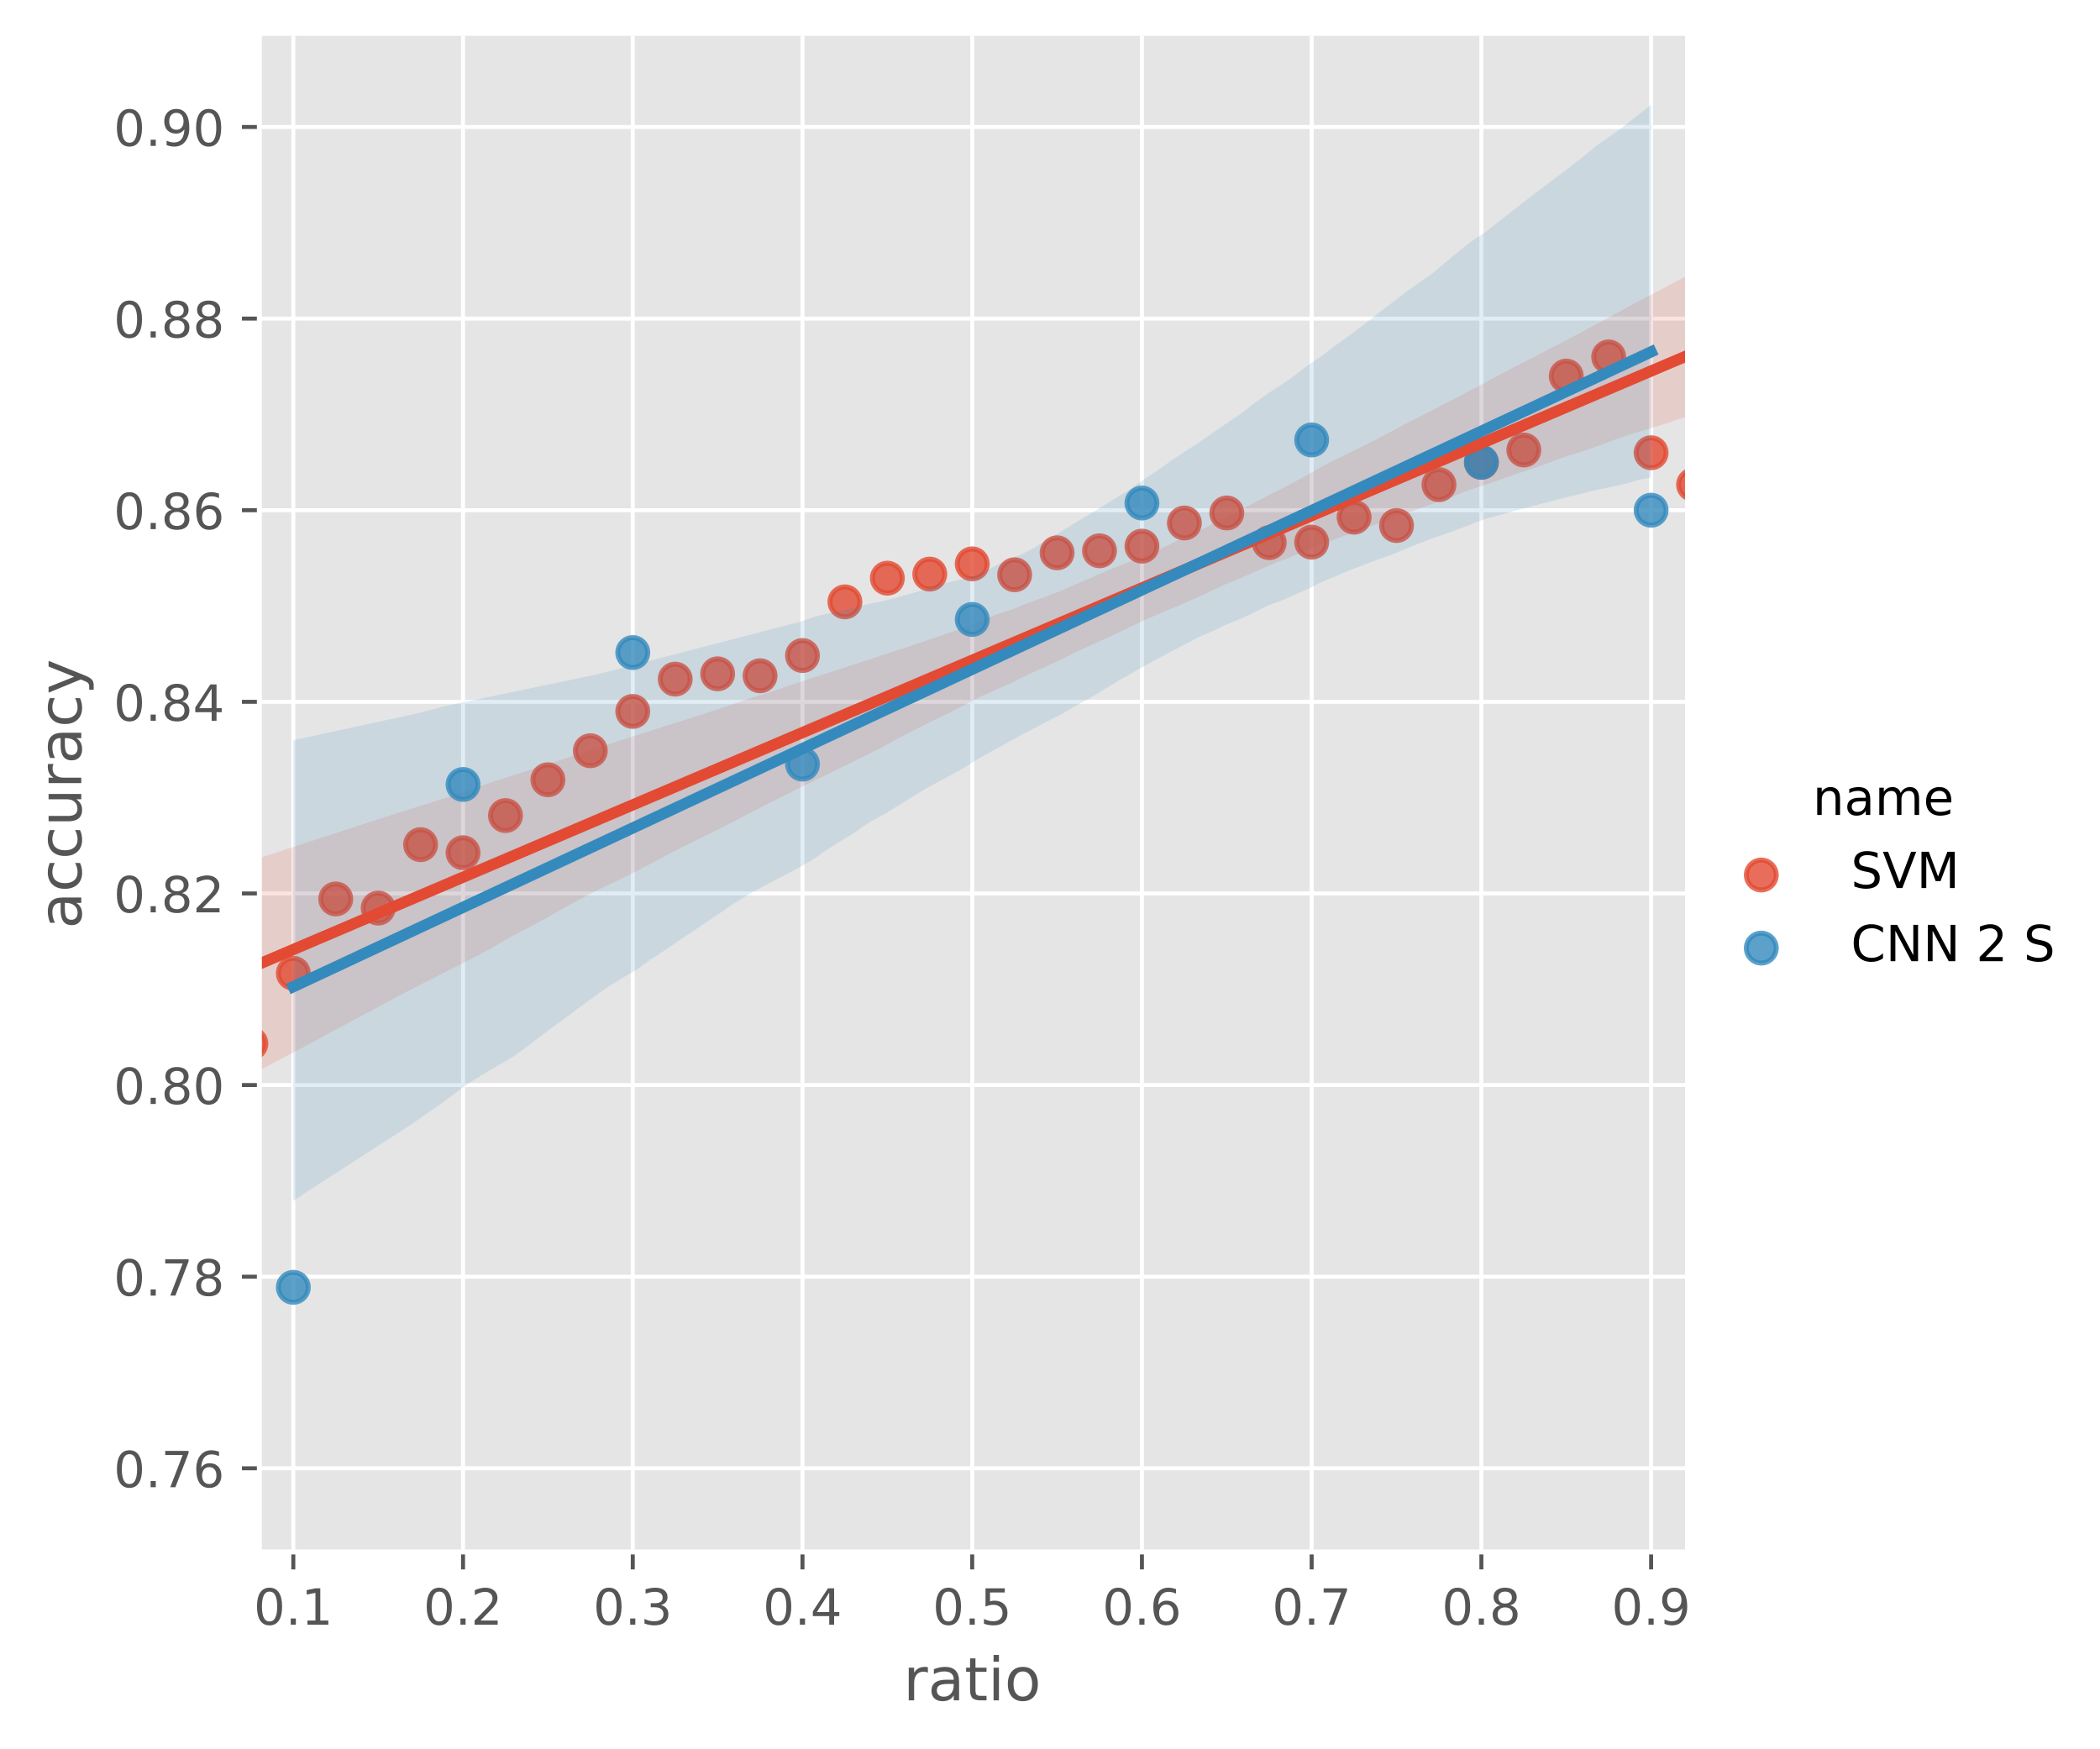 <?xml version="1.0" encoding="utf-8" standalone="no"?>
<!DOCTYPE svg PUBLIC "-//W3C//DTD SVG 1.1//EN"
  "http://www.w3.org/Graphics/SVG/1.1/DTD/svg11.dtd">
<!-- Created with matplotlib (https://matplotlib.org/) -->
<svg height="351.092pt" version="1.1" viewBox="0 0 421.665 351.092" width="421.665pt" xmlns="http://www.w3.org/2000/svg" xmlns:xlink="http://www.w3.org/1999/xlink">
 <defs>
  <style type="text/css">*{stroke-linecap:butt;stroke-linejoin:round;}</style>
 </defs>
 <g id="figure_1">
  <g id="patch_1">
   <path d="M 0 351.092 
L 421.665 351.092 
L 421.665 0 
L 0 0 
z
" style="fill:#ffffff;"/>
  </g>
  <g id="axes_1">
   <g id="patch_2">
    <path d="M 52.079 311.6 
L 338.347 311.6 
L 338.347 7.2 
L 52.079 7.2 
z
" style="fill:#e5e5e5;"/>
   </g>
   <g id="matplotlib.axis_1">
    <g id="xtick_1">
     <g id="line2d_1">
      <path clip-path="url(#pb8e86d6d79)" d="M 58.895 311.6 
L 58.895 7.2 
" style="fill:none;stroke:#ffffff;stroke-linecap:square;stroke-width:0.8;"/>
     </g>
     <g id="line2d_2">
      <defs>
       <path d="M 0 0 
L 0 3.5 
" id="m2bd5097c1f" style="stroke:#555555;stroke-width:0.8;"/>
      </defs>
      <g>
       <use style="fill:#555555;stroke:#555555;stroke-width:0.8;" x="58.895" xlink:href="#m2bd5097c1f" y="311.6"/>
      </g>
     </g>
     <g id="text_1">
      <!-- 0.1 -->
      <g style="fill:#555555;" transform="translate(50.944 326.198)scale(0.1 -0.1)">
       <defs>
        <path d="M 31.781 66.406 
Q 24.172 66.406 20.328 58.906 
Q 16.5 51.422 16.5 36.375 
Q 16.5 21.391 20.328 13.891 
Q 24.172 6.391 31.781 6.391 
Q 39.453 6.391 43.281 13.891 
Q 47.125 21.391 47.125 36.375 
Q 47.125 51.422 43.281 58.906 
Q 39.453 66.406 31.781 66.406 
z
M 31.781 74.219 
Q 44.047 74.219 50.516 64.516 
Q 56.984 54.828 56.984 36.375 
Q 56.984 17.969 50.516 8.266 
Q 44.047 -1.422 31.781 -1.422 
Q 19.531 -1.422 13.062 8.266 
Q 6.594 17.969 6.594 36.375 
Q 6.594 54.828 13.062 64.516 
Q 19.531 74.219 31.781 74.219 
z
" id="DejaVuSans-48"/>
        <path d="M 10.688 12.406 
L 21 12.406 
L 21 0 
L 10.688 0 
z
" id="DejaVuSans-46"/>
        <path d="M 12.406 8.297 
L 28.516 8.297 
L 28.516 63.922 
L 10.984 60.406 
L 10.984 69.391 
L 28.422 72.906 
L 38.281 72.906 
L 38.281 8.297 
L 54.391 8.297 
L 54.391 0 
L 12.406 0 
z
" id="DejaVuSans-49"/>
       </defs>
       <use xlink:href="#DejaVuSans-48"/>
       <use x="63.623" xlink:href="#DejaVuSans-46"/>
       <use x="95.41" xlink:href="#DejaVuSans-49"/>
      </g>
     </g>
    </g>
    <g id="xtick_2">
     <g id="line2d_3">
      <path clip-path="url(#pb8e86d6d79)" d="M 92.975 311.6 
L 92.975 7.2 
" style="fill:none;stroke:#ffffff;stroke-linecap:square;stroke-width:0.8;"/>
     </g>
     <g id="line2d_4">
      <g>
       <use style="fill:#555555;stroke:#555555;stroke-width:0.8;" x="92.975" xlink:href="#m2bd5097c1f" y="311.6"/>
      </g>
     </g>
     <g id="text_2">
      <!-- 0.2 -->
      <g style="fill:#555555;" transform="translate(85.023 326.198)scale(0.1 -0.1)">
       <defs>
        <path d="M 19.188 8.297 
L 53.609 8.297 
L 53.609 0 
L 7.328 0 
L 7.328 8.297 
Q 12.938 14.109 22.625 23.891 
Q 32.328 33.688 34.812 36.531 
Q 39.547 41.844 41.422 45.531 
Q 43.312 49.219 43.312 52.781 
Q 43.312 58.594 39.234 62.25 
Q 35.156 65.922 28.609 65.922 
Q 23.969 65.922 18.812 64.312 
Q 13.672 62.703 7.812 59.422 
L 7.812 69.391 
Q 13.766 71.781 18.938 73 
Q 24.125 74.219 28.422 74.219 
Q 39.75 74.219 46.484 68.547 
Q 53.219 62.891 53.219 53.422 
Q 53.219 48.922 51.531 44.891 
Q 49.859 40.875 45.406 35.406 
Q 44.188 33.984 37.641 27.219 
Q 31.109 20.453 19.188 8.297 
z
" id="DejaVuSans-50"/>
       </defs>
       <use xlink:href="#DejaVuSans-48"/>
       <use x="63.623" xlink:href="#DejaVuSans-46"/>
       <use x="95.41" xlink:href="#DejaVuSans-50"/>
      </g>
     </g>
    </g>
    <g id="xtick_3">
     <g id="line2d_5">
      <path clip-path="url(#pb8e86d6d79)" d="M 127.054 311.6 
L 127.054 7.2 
" style="fill:none;stroke:#ffffff;stroke-linecap:square;stroke-width:0.8;"/>
     </g>
     <g id="line2d_6">
      <g>
       <use style="fill:#555555;stroke:#555555;stroke-width:0.8;" x="127.054" xlink:href="#m2bd5097c1f" y="311.6"/>
      </g>
     </g>
     <g id="text_3">
      <!-- 0.3 -->
      <g style="fill:#555555;" transform="translate(119.103 326.198)scale(0.1 -0.1)">
       <defs>
        <path d="M 40.578 39.312 
Q 47.656 37.797 51.625 33 
Q 55.609 28.219 55.609 21.188 
Q 55.609 10.406 48.188 4.484 
Q 40.766 -1.422 27.094 -1.422 
Q 22.516 -1.422 17.656 -0.516 
Q 12.797 0.391 7.625 2.203 
L 7.625 11.719 
Q 11.719 9.328 16.594 8.109 
Q 21.484 6.891 26.812 6.891 
Q 36.078 6.891 40.938 10.547 
Q 45.797 14.203 45.797 21.188 
Q 45.797 27.641 41.281 31.266 
Q 36.766 34.906 28.719 34.906 
L 20.219 34.906 
L 20.219 43.016 
L 29.109 43.016 
Q 36.375 43.016 40.234 45.922 
Q 44.094 48.828 44.094 54.297 
Q 44.094 59.906 40.109 62.906 
Q 36.141 65.922 28.719 65.922 
Q 24.656 65.922 20.016 65.031 
Q 15.375 64.156 9.812 62.312 
L 9.812 71.094 
Q 15.438 72.656 20.344 73.438 
Q 25.25 74.219 29.594 74.219 
Q 40.828 74.219 47.359 69.109 
Q 53.906 64.016 53.906 55.328 
Q 53.906 49.266 50.438 45.094 
Q 46.969 40.922 40.578 39.312 
z
" id="DejaVuSans-51"/>
       </defs>
       <use xlink:href="#DejaVuSans-48"/>
       <use x="63.623" xlink:href="#DejaVuSans-46"/>
       <use x="95.41" xlink:href="#DejaVuSans-51"/>
      </g>
     </g>
    </g>
    <g id="xtick_4">
     <g id="line2d_7">
      <path clip-path="url(#pb8e86d6d79)" d="M 161.134 311.6 
L 161.134 7.2 
" style="fill:none;stroke:#ffffff;stroke-linecap:square;stroke-width:0.8;"/>
     </g>
     <g id="line2d_8">
      <g>
       <use style="fill:#555555;stroke:#555555;stroke-width:0.8;" x="161.134" xlink:href="#m2bd5097c1f" y="311.6"/>
      </g>
     </g>
     <g id="text_4">
      <!-- 0.4 -->
      <g style="fill:#555555;" transform="translate(153.182 326.198)scale(0.1 -0.1)">
       <defs>
        <path d="M 37.797 64.312 
L 12.891 25.391 
L 37.797 25.391 
z
M 35.203 72.906 
L 47.609 72.906 
L 47.609 25.391 
L 58.016 25.391 
L 58.016 17.188 
L 47.609 17.188 
L 47.609 0 
L 37.797 0 
L 37.797 17.188 
L 4.891 17.188 
L 4.891 26.703 
z
" id="DejaVuSans-52"/>
       </defs>
       <use xlink:href="#DejaVuSans-48"/>
       <use x="63.623" xlink:href="#DejaVuSans-46"/>
       <use x="95.41" xlink:href="#DejaVuSans-52"/>
      </g>
     </g>
    </g>
    <g id="xtick_5">
     <g id="line2d_9">
      <path clip-path="url(#pb8e86d6d79)" d="M 195.213 311.6 
L 195.213 7.2 
" style="fill:none;stroke:#ffffff;stroke-linecap:square;stroke-width:0.8;"/>
     </g>
     <g id="line2d_10">
      <g>
       <use style="fill:#555555;stroke:#555555;stroke-width:0.8;" x="195.213" xlink:href="#m2bd5097c1f" y="311.6"/>
      </g>
     </g>
     <g id="text_5">
      <!-- 0.5 -->
      <g style="fill:#555555;" transform="translate(187.262 326.198)scale(0.1 -0.1)">
       <defs>
        <path d="M 10.797 72.906 
L 49.516 72.906 
L 49.516 64.594 
L 19.828 64.594 
L 19.828 46.734 
Q 21.969 47.469 24.109 47.828 
Q 26.266 48.188 28.422 48.188 
Q 40.625 48.188 47.75 41.5 
Q 54.891 34.812 54.891 23.391 
Q 54.891 11.625 47.562 5.094 
Q 40.234 -1.422 26.906 -1.422 
Q 22.312 -1.422 17.547 -0.641 
Q 12.797 0.141 7.719 1.703 
L 7.719 11.625 
Q 12.109 9.234 16.797 8.062 
Q 21.484 6.891 26.703 6.891 
Q 35.156 6.891 40.078 11.328 
Q 45.016 15.766 45.016 23.391 
Q 45.016 31 40.078 35.438 
Q 35.156 39.891 26.703 39.891 
Q 22.75 39.891 18.812 39.016 
Q 14.891 38.141 10.797 36.281 
z
" id="DejaVuSans-53"/>
       </defs>
       <use xlink:href="#DejaVuSans-48"/>
       <use x="63.623" xlink:href="#DejaVuSans-46"/>
       <use x="95.41" xlink:href="#DejaVuSans-53"/>
      </g>
     </g>
    </g>
    <g id="xtick_6">
     <g id="line2d_11">
      <path clip-path="url(#pb8e86d6d79)" d="M 229.293 311.6 
L 229.293 7.2 
" style="fill:none;stroke:#ffffff;stroke-linecap:square;stroke-width:0.8;"/>
     </g>
     <g id="line2d_12">
      <g>
       <use style="fill:#555555;stroke:#555555;stroke-width:0.8;" x="229.293" xlink:href="#m2bd5097c1f" y="311.6"/>
      </g>
     </g>
     <g id="text_6">
      <!-- 0.6 -->
      <g style="fill:#555555;" transform="translate(221.341 326.198)scale(0.1 -0.1)">
       <defs>
        <path d="M 33.016 40.375 
Q 26.375 40.375 22.484 35.828 
Q 18.609 31.297 18.609 23.391 
Q 18.609 15.531 22.484 10.953 
Q 26.375 6.391 33.016 6.391 
Q 39.656 6.391 43.531 10.953 
Q 47.406 15.531 47.406 23.391 
Q 47.406 31.297 43.531 35.828 
Q 39.656 40.375 33.016 40.375 
z
M 52.594 71.297 
L 52.594 62.312 
Q 48.875 64.062 45.094 64.984 
Q 41.312 65.922 37.594 65.922 
Q 27.828 65.922 22.672 59.328 
Q 17.531 52.734 16.797 39.406 
Q 19.672 43.656 24.016 45.922 
Q 28.375 48.188 33.594 48.188 
Q 44.578 48.188 50.953 41.516 
Q 57.328 34.859 57.328 23.391 
Q 57.328 12.156 50.688 5.359 
Q 44.047 -1.422 33.016 -1.422 
Q 20.359 -1.422 13.672 8.266 
Q 6.984 17.969 6.984 36.375 
Q 6.984 53.656 15.188 63.938 
Q 23.391 74.219 37.203 74.219 
Q 40.922 74.219 44.703 73.484 
Q 48.484 72.75 52.594 71.297 
z
" id="DejaVuSans-54"/>
       </defs>
       <use xlink:href="#DejaVuSans-48"/>
       <use x="63.623" xlink:href="#DejaVuSans-46"/>
       <use x="95.41" xlink:href="#DejaVuSans-54"/>
      </g>
     </g>
    </g>
    <g id="xtick_7">
     <g id="line2d_13">
      <path clip-path="url(#pb8e86d6d79)" d="M 263.373 311.6 
L 263.373 7.2 
" style="fill:none;stroke:#ffffff;stroke-linecap:square;stroke-width:0.8;"/>
     </g>
     <g id="line2d_14">
      <g>
       <use style="fill:#555555;stroke:#555555;stroke-width:0.8;" x="263.373" xlink:href="#m2bd5097c1f" y="311.6"/>
      </g>
     </g>
     <g id="text_7">
      <!-- 0.7 -->
      <g style="fill:#555555;" transform="translate(255.421 326.198)scale(0.1 -0.1)">
       <defs>
        <path d="M 8.203 72.906 
L 55.078 72.906 
L 55.078 68.703 
L 28.609 0 
L 18.312 0 
L 43.219 64.594 
L 8.203 64.594 
z
" id="DejaVuSans-55"/>
       </defs>
       <use xlink:href="#DejaVuSans-48"/>
       <use x="63.623" xlink:href="#DejaVuSans-46"/>
       <use x="95.41" xlink:href="#DejaVuSans-55"/>
      </g>
     </g>
    </g>
    <g id="xtick_8">
     <g id="line2d_15">
      <path clip-path="url(#pb8e86d6d79)" d="M 297.452 311.6 
L 297.452 7.2 
" style="fill:none;stroke:#ffffff;stroke-linecap:square;stroke-width:0.8;"/>
     </g>
     <g id="line2d_16">
      <g>
       <use style="fill:#555555;stroke:#555555;stroke-width:0.8;" x="297.452" xlink:href="#m2bd5097c1f" y="311.6"/>
      </g>
     </g>
     <g id="text_8">
      <!-- 0.8 -->
      <g style="fill:#555555;" transform="translate(289.5 326.198)scale(0.1 -0.1)">
       <defs>
        <path d="M 31.781 34.625 
Q 24.75 34.625 20.719 30.859 
Q 16.703 27.094 16.703 20.516 
Q 16.703 13.922 20.719 10.156 
Q 24.75 6.391 31.781 6.391 
Q 38.812 6.391 42.859 10.172 
Q 46.922 13.969 46.922 20.516 
Q 46.922 27.094 42.891 30.859 
Q 38.875 34.625 31.781 34.625 
z
M 21.922 38.812 
Q 15.578 40.375 12.031 44.719 
Q 8.5 49.078 8.5 55.328 
Q 8.5 64.062 14.719 69.141 
Q 20.953 74.219 31.781 74.219 
Q 42.672 74.219 48.875 69.141 
Q 55.078 64.062 55.078 55.328 
Q 55.078 49.078 51.531 44.719 
Q 48 40.375 41.703 38.812 
Q 48.828 37.156 52.797 32.312 
Q 56.781 27.484 56.781 20.516 
Q 56.781 9.906 50.312 4.234 
Q 43.844 -1.422 31.781 -1.422 
Q 19.734 -1.422 13.25 4.234 
Q 6.781 9.906 6.781 20.516 
Q 6.781 27.484 10.781 32.312 
Q 14.797 37.156 21.922 38.812 
z
M 18.312 54.391 
Q 18.312 48.734 21.844 45.562 
Q 25.391 42.391 31.781 42.391 
Q 38.141 42.391 41.719 45.562 
Q 45.312 48.734 45.312 54.391 
Q 45.312 60.062 41.719 63.234 
Q 38.141 66.406 31.781 66.406 
Q 25.391 66.406 21.844 63.234 
Q 18.312 60.062 18.312 54.391 
z
" id="DejaVuSans-56"/>
       </defs>
       <use xlink:href="#DejaVuSans-48"/>
       <use x="63.623" xlink:href="#DejaVuSans-46"/>
       <use x="95.41" xlink:href="#DejaVuSans-56"/>
      </g>
     </g>
    </g>
    <g id="xtick_9">
     <g id="line2d_17">
      <path clip-path="url(#pb8e86d6d79)" d="M 331.532 311.6 
L 331.532 7.2 
" style="fill:none;stroke:#ffffff;stroke-linecap:square;stroke-width:0.8;"/>
     </g>
     <g id="line2d_18">
      <g>
       <use style="fill:#555555;stroke:#555555;stroke-width:0.8;" x="331.532" xlink:href="#m2bd5097c1f" y="311.6"/>
      </g>
     </g>
     <g id="text_9">
      <!-- 0.9 -->
      <g style="fill:#555555;" transform="translate(323.58 326.198)scale(0.1 -0.1)">
       <defs>
        <path d="M 10.984 1.516 
L 10.984 10.5 
Q 14.703 8.734 18.5 7.812 
Q 22.312 6.891 25.984 6.891 
Q 35.75 6.891 40.891 13.453 
Q 46.047 20.016 46.781 33.406 
Q 43.953 29.203 39.594 26.953 
Q 35.25 24.703 29.984 24.703 
Q 19.047 24.703 12.672 31.312 
Q 6.297 37.938 6.297 49.422 
Q 6.297 60.641 12.938 67.422 
Q 19.578 74.219 30.609 74.219 
Q 43.266 74.219 49.922 64.516 
Q 56.594 54.828 56.594 36.375 
Q 56.594 19.141 48.406 8.859 
Q 40.234 -1.422 26.422 -1.422 
Q 22.703 -1.422 18.891 -0.688 
Q 15.094 0.047 10.984 1.516 
z
M 30.609 32.422 
Q 37.25 32.422 41.125 36.953 
Q 45.016 41.5 45.016 49.422 
Q 45.016 57.281 41.125 61.844 
Q 37.25 66.406 30.609 66.406 
Q 23.969 66.406 20.094 61.844 
Q 16.219 57.281 16.219 49.422 
Q 16.219 41.5 20.094 36.953 
Q 23.969 32.422 30.609 32.422 
z
" id="DejaVuSans-57"/>
       </defs>
       <use xlink:href="#DejaVuSans-48"/>
       <use x="63.623" xlink:href="#DejaVuSans-46"/>
       <use x="95.41" xlink:href="#DejaVuSans-57"/>
      </g>
     </g>
    </g>
    <g id="text_10">
     <!-- ratio -->
     <g style="fill:#555555;" transform="translate(181.38 341.396)scale(0.12 -0.12)">
      <defs>
       <path d="M 41.109 46.297 
Q 39.594 47.172 37.812 47.578 
Q 36.031 48 33.891 48 
Q 26.266 48 22.188 43.047 
Q 18.109 38.094 18.109 28.812 
L 18.109 0 
L 9.078 0 
L 9.078 54.688 
L 18.109 54.688 
L 18.109 46.188 
Q 20.953 51.172 25.484 53.578 
Q 30.031 56 36.531 56 
Q 37.453 56 38.578 55.875 
Q 39.703 55.766 41.062 55.516 
z
" id="DejaVuSans-114"/>
       <path d="M 34.281 27.484 
Q 23.391 27.484 19.188 25 
Q 14.984 22.516 14.984 16.5 
Q 14.984 11.719 18.141 8.906 
Q 21.297 6.109 26.703 6.109 
Q 34.188 6.109 38.703 11.406 
Q 43.219 16.703 43.219 25.484 
L 43.219 27.484 
z
M 52.203 31.203 
L 52.203 0 
L 43.219 0 
L 43.219 8.297 
Q 40.141 3.328 35.547 0.953 
Q 30.953 -1.422 24.312 -1.422 
Q 15.922 -1.422 10.953 3.297 
Q 6 8.016 6 15.922 
Q 6 25.141 12.172 29.828 
Q 18.359 34.516 30.609 34.516 
L 43.219 34.516 
L 43.219 35.406 
Q 43.219 41.609 39.141 45 
Q 35.062 48.391 27.688 48.391 
Q 23 48.391 18.547 47.266 
Q 14.109 46.141 10.016 43.891 
L 10.016 52.203 
Q 14.938 54.109 19.578 55.047 
Q 24.219 56 28.609 56 
Q 40.484 56 46.344 49.844 
Q 52.203 43.703 52.203 31.203 
z
" id="DejaVuSans-97"/>
       <path d="M 18.312 70.219 
L 18.312 54.688 
L 36.812 54.688 
L 36.812 47.703 
L 18.312 47.703 
L 18.312 18.016 
Q 18.312 11.328 20.141 9.422 
Q 21.969 7.516 27.594 7.516 
L 36.812 7.516 
L 36.812 0 
L 27.594 0 
Q 17.188 0 13.234 3.875 
Q 9.281 7.766 9.281 18.016 
L 9.281 47.703 
L 2.688 47.703 
L 2.688 54.688 
L 9.281 54.688 
L 9.281 70.219 
z
" id="DejaVuSans-116"/>
       <path d="M 9.422 54.688 
L 18.406 54.688 
L 18.406 0 
L 9.422 0 
z
M 9.422 75.984 
L 18.406 75.984 
L 18.406 64.594 
L 9.422 64.594 
z
" id="DejaVuSans-105"/>
       <path d="M 30.609 48.391 
Q 23.391 48.391 19.188 42.75 
Q 14.984 37.109 14.984 27.297 
Q 14.984 17.484 19.156 11.844 
Q 23.344 6.203 30.609 6.203 
Q 37.797 6.203 41.984 11.859 
Q 46.188 17.531 46.188 27.297 
Q 46.188 37.016 41.984 42.703 
Q 37.797 48.391 30.609 48.391 
z
M 30.609 56 
Q 42.328 56 49.016 48.375 
Q 55.719 40.766 55.719 27.297 
Q 55.719 13.875 49.016 6.219 
Q 42.328 -1.422 30.609 -1.422 
Q 18.844 -1.422 12.172 6.219 
Q 5.516 13.875 5.516 27.297 
Q 5.516 40.766 12.172 48.375 
Q 18.844 56 30.609 56 
z
" id="DejaVuSans-111"/>
      </defs>
      <use xlink:href="#DejaVuSans-114"/>
      <use x="41.113" xlink:href="#DejaVuSans-97"/>
      <use x="102.393" xlink:href="#DejaVuSans-116"/>
      <use x="141.602" xlink:href="#DejaVuSans-105"/>
      <use x="169.385" xlink:href="#DejaVuSans-111"/>
     </g>
    </g>
   </g>
   <g id="matplotlib.axis_2">
    <g id="ytick_1">
     <g id="line2d_19">
      <path clip-path="url(#pb8e86d6d79)" d="M 52.079 294.804 
L 338.347 294.804 
" style="fill:none;stroke:#ffffff;stroke-linecap:square;stroke-width:0.8;"/>
     </g>
     <g id="line2d_20">
      <defs>
       <path d="M 0 0 
L -3.5 0 
" id="m7fe481374d" style="stroke:#555555;stroke-width:0.8;"/>
      </defs>
      <g>
       <use style="fill:#555555;stroke:#555555;stroke-width:0.8;" x="52.079" xlink:href="#m7fe481374d" y="294.804"/>
      </g>
     </g>
     <g id="text_11">
      <!-- 0.76 -->
      <g style="fill:#555555;" transform="translate(22.814 298.603)scale(0.1 -0.1)">
       <use xlink:href="#DejaVuSans-48"/>
       <use x="63.623" xlink:href="#DejaVuSans-46"/>
       <use x="95.41" xlink:href="#DejaVuSans-55"/>
       <use x="159.033" xlink:href="#DejaVuSans-54"/>
      </g>
     </g>
    </g>
    <g id="ytick_2">
     <g id="line2d_21">
      <path clip-path="url(#pb8e86d6d79)" d="M 52.079 256.331 
L 338.347 256.331 
" style="fill:none;stroke:#ffffff;stroke-linecap:square;stroke-width:0.8;"/>
     </g>
     <g id="line2d_22">
      <g>
       <use style="fill:#555555;stroke:#555555;stroke-width:0.8;" x="52.079" xlink:href="#m7fe481374d" y="256.331"/>
      </g>
     </g>
     <g id="text_12">
      <!-- 0.78 -->
      <g style="fill:#555555;" transform="translate(22.814 260.131)scale(0.1 -0.1)">
       <use xlink:href="#DejaVuSans-48"/>
       <use x="63.623" xlink:href="#DejaVuSans-46"/>
       <use x="95.41" xlink:href="#DejaVuSans-55"/>
       <use x="159.033" xlink:href="#DejaVuSans-56"/>
      </g>
     </g>
    </g>
    <g id="ytick_3">
     <g id="line2d_23">
      <path clip-path="url(#pb8e86d6d79)" d="M 52.079 217.859 
L 338.347 217.859 
" style="fill:none;stroke:#ffffff;stroke-linecap:square;stroke-width:0.8;"/>
     </g>
     <g id="line2d_24">
      <g>
       <use style="fill:#555555;stroke:#555555;stroke-width:0.8;" x="52.079" xlink:href="#m7fe481374d" y="217.859"/>
      </g>
     </g>
     <g id="text_13">
      <!-- 0.80 -->
      <g style="fill:#555555;" transform="translate(22.814 221.658)scale(0.1 -0.1)">
       <use xlink:href="#DejaVuSans-48"/>
       <use x="63.623" xlink:href="#DejaVuSans-46"/>
       <use x="95.41" xlink:href="#DejaVuSans-56"/>
       <use x="159.033" xlink:href="#DejaVuSans-48"/>
      </g>
     </g>
    </g>
    <g id="ytick_4">
     <g id="line2d_25">
      <path clip-path="url(#pb8e86d6d79)" d="M 52.079 179.386 
L 338.347 179.386 
" style="fill:none;stroke:#ffffff;stroke-linecap:square;stroke-width:0.8;"/>
     </g>
     <g id="line2d_26">
      <g>
       <use style="fill:#555555;stroke:#555555;stroke-width:0.8;" x="52.079" xlink:href="#m7fe481374d" y="179.386"/>
      </g>
     </g>
     <g id="text_14">
      <!-- 0.82 -->
      <g style="fill:#555555;" transform="translate(22.814 183.185)scale(0.1 -0.1)">
       <use xlink:href="#DejaVuSans-48"/>
       <use x="63.623" xlink:href="#DejaVuSans-46"/>
       <use x="95.41" xlink:href="#DejaVuSans-56"/>
       <use x="159.033" xlink:href="#DejaVuSans-50"/>
      </g>
     </g>
    </g>
    <g id="ytick_5">
     <g id="line2d_27">
      <path clip-path="url(#pb8e86d6d79)" d="M 52.079 140.913 
L 338.347 140.913 
" style="fill:none;stroke:#ffffff;stroke-linecap:square;stroke-width:0.8;"/>
     </g>
     <g id="line2d_28">
      <g>
       <use style="fill:#555555;stroke:#555555;stroke-width:0.8;" x="52.079" xlink:href="#m7fe481374d" y="140.913"/>
      </g>
     </g>
     <g id="text_15">
      <!-- 0.84 -->
      <g style="fill:#555555;" transform="translate(22.814 144.712)scale(0.1 -0.1)">
       <use xlink:href="#DejaVuSans-48"/>
       <use x="63.623" xlink:href="#DejaVuSans-46"/>
       <use x="95.41" xlink:href="#DejaVuSans-56"/>
       <use x="159.033" xlink:href="#DejaVuSans-52"/>
      </g>
     </g>
    </g>
    <g id="ytick_6">
     <g id="line2d_29">
      <path clip-path="url(#pb8e86d6d79)" d="M 52.079 102.44 
L 338.347 102.44 
" style="fill:none;stroke:#ffffff;stroke-linecap:square;stroke-width:0.8;"/>
     </g>
     <g id="line2d_30">
      <g>
       <use style="fill:#555555;stroke:#555555;stroke-width:0.8;" x="52.079" xlink:href="#m7fe481374d" y="102.44"/>
      </g>
     </g>
     <g id="text_16">
      <!-- 0.86 -->
      <g style="fill:#555555;" transform="translate(22.814 106.24)scale(0.1 -0.1)">
       <use xlink:href="#DejaVuSans-48"/>
       <use x="63.623" xlink:href="#DejaVuSans-46"/>
       <use x="95.41" xlink:href="#DejaVuSans-56"/>
       <use x="159.033" xlink:href="#DejaVuSans-54"/>
      </g>
     </g>
    </g>
    <g id="ytick_7">
     <g id="line2d_31">
      <path clip-path="url(#pb8e86d6d79)" d="M 52.079 63.968 
L 338.347 63.968 
" style="fill:none;stroke:#ffffff;stroke-linecap:square;stroke-width:0.8;"/>
     </g>
     <g id="line2d_32">
      <g>
       <use style="fill:#555555;stroke:#555555;stroke-width:0.8;" x="52.079" xlink:href="#m7fe481374d" y="63.968"/>
      </g>
     </g>
     <g id="text_17">
      <!-- 0.88 -->
      <g style="fill:#555555;" transform="translate(22.814 67.767)scale(0.1 -0.1)">
       <use xlink:href="#DejaVuSans-48"/>
       <use x="63.623" xlink:href="#DejaVuSans-46"/>
       <use x="95.41" xlink:href="#DejaVuSans-56"/>
       <use x="159.033" xlink:href="#DejaVuSans-56"/>
      </g>
     </g>
    </g>
    <g id="ytick_8">
     <g id="line2d_33">
      <path clip-path="url(#pb8e86d6d79)" d="M 52.079 25.495 
L 338.347 25.495 
" style="fill:none;stroke:#ffffff;stroke-linecap:square;stroke-width:0.8;"/>
     </g>
     <g id="line2d_34">
      <g>
       <use style="fill:#555555;stroke:#555555;stroke-width:0.8;" x="52.079" xlink:href="#m7fe481374d" y="25.495"/>
      </g>
     </g>
     <g id="text_18">
      <!-- 0.90 -->
      <g style="fill:#555555;" transform="translate(22.814 29.294)scale(0.1 -0.1)">
       <use xlink:href="#DejaVuSans-48"/>
       <use x="63.623" xlink:href="#DejaVuSans-46"/>
       <use x="95.41" xlink:href="#DejaVuSans-57"/>
       <use x="159.033" xlink:href="#DejaVuSans-48"/>
      </g>
     </g>
    </g>
    <g id="text_19">
     <!-- accuracy -->
     <g style="fill:#555555;" transform="translate(16.318 186.471)rotate(-90)scale(0.12 -0.12)">
      <defs>
       <path d="M 48.781 52.594 
L 48.781 44.188 
Q 44.969 46.297 41.141 47.344 
Q 37.312 48.391 33.406 48.391 
Q 24.656 48.391 19.812 42.844 
Q 14.984 37.312 14.984 27.297 
Q 14.984 17.281 19.812 11.734 
Q 24.656 6.203 33.406 6.203 
Q 37.312 6.203 41.141 7.25 
Q 44.969 8.297 48.781 10.406 
L 48.781 2.094 
Q 45.016 0.344 40.984 -0.531 
Q 36.969 -1.422 32.422 -1.422 
Q 20.062 -1.422 12.781 6.344 
Q 5.516 14.109 5.516 27.297 
Q 5.516 40.672 12.859 48.328 
Q 20.219 56 33.016 56 
Q 37.156 56 41.109 55.141 
Q 45.062 54.297 48.781 52.594 
z
" id="DejaVuSans-99"/>
       <path d="M 8.5 21.578 
L 8.5 54.688 
L 17.484 54.688 
L 17.484 21.922 
Q 17.484 14.156 20.5 10.266 
Q 23.531 6.391 29.594 6.391 
Q 36.859 6.391 41.078 11.031 
Q 45.312 15.672 45.312 23.688 
L 45.312 54.688 
L 54.297 54.688 
L 54.297 0 
L 45.312 0 
L 45.312 8.406 
Q 42.047 3.422 37.719 1 
Q 33.406 -1.422 27.688 -1.422 
Q 18.266 -1.422 13.375 4.438 
Q 8.5 10.297 8.5 21.578 
z
M 31.109 56 
z
" id="DejaVuSans-117"/>
       <path d="M 32.172 -5.078 
Q 28.375 -14.844 24.75 -17.812 
Q 21.141 -20.797 15.094 -20.797 
L 7.906 -20.797 
L 7.906 -13.281 
L 13.188 -13.281 
Q 16.891 -13.281 18.938 -11.516 
Q 21 -9.766 23.484 -3.219 
L 25.094 0.875 
L 2.984 54.688 
L 12.5 54.688 
L 29.594 11.922 
L 46.688 54.688 
L 56.203 54.688 
z
" id="DejaVuSans-121"/>
      </defs>
      <use xlink:href="#DejaVuSans-97"/>
      <use x="61.279" xlink:href="#DejaVuSans-99"/>
      <use x="116.26" xlink:href="#DejaVuSans-99"/>
      <use x="171.24" xlink:href="#DejaVuSans-117"/>
      <use x="234.619" xlink:href="#DejaVuSans-114"/>
      <use x="275.732" xlink:href="#DejaVuSans-97"/>
      <use x="337.012" xlink:href="#DejaVuSans-99"/>
      <use x="391.992" xlink:href="#DejaVuSans-121"/>
     </g>
    </g>
   </g>
   <g id="PathCollection_1">
    <defs>
     <path d="M 0 3 
C 0.796 3 1.559 2.684 2.121 2.121 
C 2.684 1.559 3 0.796 3 0 
C 3 -0.796 2.684 -1.559 2.121 -2.121 
C 1.559 -2.684 0.796 -3 0 -3 
C -0.796 -3 -1.559 -2.684 -2.121 -2.121 
C -2.684 -1.559 -3 -0.796 -3 0 
C -3 0.796 -2.684 1.559 -2.121 2.121 
C -1.559 2.684 -0.796 3 0 3 
z
" id="m896c4b2424" style="stroke:#e24a33;stroke-opacity:0.8;"/>
    </defs>
    <g clip-path="url(#pb8e86d6d79)">
     <use style="fill:#e24a33;fill-opacity:0.8;stroke:#e24a33;stroke-opacity:0.8;" x="33.336" xlink:href="#m896c4b2424" y="297.764"/>
     <use style="fill:#e24a33;fill-opacity:0.8;stroke:#e24a33;stroke-opacity:0.8;" x="41.856" xlink:href="#m896c4b2424" y="254.509"/>
     <use style="fill:#e24a33;fill-opacity:0.8;stroke:#e24a33;stroke-opacity:0.8;" x="50.375" xlink:href="#m896c4b2424" y="209.54"/>
     <use style="fill:#e24a33;fill-opacity:0.8;stroke:#e24a33;stroke-opacity:0.8;" x="58.895" xlink:href="#m896c4b2424" y="195.416"/>
     <use style="fill:#e24a33;fill-opacity:0.8;stroke:#e24a33;stroke-opacity:0.8;" x="67.415" xlink:href="#m896c4b2424" y="180.485"/>
     <use style="fill:#e24a33;fill-opacity:0.8;stroke:#e24a33;stroke-opacity:0.8;" x="75.935" xlink:href="#m896c4b2424" y="182.328"/>
     <use style="fill:#e24a33;fill-opacity:0.8;stroke:#e24a33;stroke-opacity:0.8;" x="84.455" xlink:href="#m896c4b2424" y="169.593"/>
     <use style="fill:#e24a33;fill-opacity:0.8;stroke:#e24a33;stroke-opacity:0.8;" x="92.975" xlink:href="#m896c4b2424" y="171.21"/>
     <use style="fill:#e24a33;fill-opacity:0.8;stroke:#e24a33;stroke-opacity:0.8;" x="101.495" xlink:href="#m896c4b2424" y="163.749"/>
     <use style="fill:#e24a33;fill-opacity:0.8;stroke:#e24a33;stroke-opacity:0.8;" x="110.015" xlink:href="#m896c4b2424" y="156.559"/>
     <use style="fill:#e24a33;fill-opacity:0.8;stroke:#e24a33;stroke-opacity:0.8;" x="118.534" xlink:href="#m896c4b2424" y="150.73"/>
     <use style="fill:#e24a33;fill-opacity:0.8;stroke:#e24a33;stroke-opacity:0.8;" x="127.054" xlink:href="#m896c4b2424" y="142.837"/>
     <use style="fill:#e24a33;fill-opacity:0.8;stroke:#e24a33;stroke-opacity:0.8;" x="135.574" xlink:href="#m896c4b2424" y="136.353"/>
     <use style="fill:#e24a33;fill-opacity:0.8;stroke:#e24a33;stroke-opacity:0.8;" x="144.094" xlink:href="#m896c4b2424" y="135.29"/>
     <use style="fill:#e24a33;fill-opacity:0.8;stroke:#e24a33;stroke-opacity:0.8;" x="152.614" xlink:href="#m896c4b2424" y="135.681"/>
     <use style="fill:#e24a33;fill-opacity:0.8;stroke:#e24a33;stroke-opacity:0.8;" x="161.134" xlink:href="#m896c4b2424" y="131.616"/>
     <use style="fill:#e24a33;fill-opacity:0.8;stroke:#e24a33;stroke-opacity:0.8;" x="169.654" xlink:href="#m896c4b2424" y="120.84"/>
     <use style="fill:#e24a33;fill-opacity:0.8;stroke:#e24a33;stroke-opacity:0.8;" x="178.174" xlink:href="#m896c4b2424" y="116.081"/>
     <use style="fill:#e24a33;fill-opacity:0.8;stroke:#e24a33;stroke-opacity:0.8;" x="186.694" xlink:href="#m896c4b2424" y="115.265"/>
     <use style="fill:#e24a33;fill-opacity:0.8;stroke:#e24a33;stroke-opacity:0.8;" x="195.213" xlink:href="#m896c4b2424" y="113.213"/>
     <use style="fill:#e24a33;fill-opacity:0.8;stroke:#e24a33;stroke-opacity:0.8;" x="203.733" xlink:href="#m896c4b2424" y="115.4"/>
     <use style="fill:#e24a33;fill-opacity:0.8;stroke:#e24a33;stroke-opacity:0.8;" x="212.253" xlink:href="#m896c4b2424" y="110.99"/>
     <use style="fill:#e24a33;fill-opacity:0.8;stroke:#e24a33;stroke-opacity:0.8;" x="220.773" xlink:href="#m896c4b2424" y="110.588"/>
     <use style="fill:#e24a33;fill-opacity:0.8;stroke:#e24a33;stroke-opacity:0.8;" x="229.293" xlink:href="#m896c4b2424" y="109.654"/>
     <use style="fill:#e24a33;fill-opacity:0.8;stroke:#e24a33;stroke-opacity:0.8;" x="237.813" xlink:href="#m896c4b2424" y="105.005"/>
     <use style="fill:#e24a33;fill-opacity:0.8;stroke:#e24a33;stroke-opacity:0.8;" x="246.333" xlink:href="#m896c4b2424" y="102.99"/>
     <use style="fill:#e24a33;fill-opacity:0.8;stroke:#e24a33;stroke-opacity:0.8;" x="254.853" xlink:href="#m896c4b2424" y="108.951"/>
     <use style="fill:#e24a33;fill-opacity:0.8;stroke:#e24a33;stroke-opacity:0.8;" x="263.373" xlink:href="#m896c4b2424" y="108.853"/>
     <use style="fill:#e24a33;fill-opacity:0.8;stroke:#e24a33;stroke-opacity:0.8;" x="271.892" xlink:href="#m896c4b2424" y="103.839"/>
     <use style="fill:#e24a33;fill-opacity:0.8;stroke:#e24a33;stroke-opacity:0.8;" x="280.412" xlink:href="#m896c4b2424" y="105.518"/>
     <use style="fill:#e24a33;fill-opacity:0.8;stroke:#e24a33;stroke-opacity:0.8;" x="288.932" xlink:href="#m896c4b2424" y="97.311"/>
     <use style="fill:#e24a33;fill-opacity:0.8;stroke:#e24a33;stroke-opacity:0.8;" x="297.452" xlink:href="#m896c4b2424" y="92.822"/>
     <use style="fill:#e24a33;fill-opacity:0.8;stroke:#e24a33;stroke-opacity:0.8;" x="305.972" xlink:href="#m896c4b2424" y="90.349"/>
     <use style="fill:#e24a33;fill-opacity:0.8;stroke:#e24a33;stroke-opacity:0.8;" x="314.492" xlink:href="#m896c4b2424" y="75.509"/>
     <use style="fill:#e24a33;fill-opacity:0.8;stroke:#e24a33;stroke-opacity:0.8;" x="323.012" xlink:href="#m896c4b2424" y="71.662"/>
     <use style="fill:#e24a33;fill-opacity:0.8;stroke:#e24a33;stroke-opacity:0.8;" x="331.532" xlink:href="#m896c4b2424" y="90.899"/>
     <use style="fill:#e24a33;fill-opacity:0.8;stroke:#e24a33;stroke-opacity:0.8;" x="340.051" xlink:href="#m896c4b2424" y="97.311"/>
     <use style="fill:#e24a33;fill-opacity:0.8;stroke:#e24a33;stroke-opacity:0.8;" x="348.571" xlink:href="#m896c4b2424" y="83.204"/>
     <use style="fill:#e24a33;fill-opacity:0.8;stroke:#e24a33;stroke-opacity:0.8;" x="357.091" xlink:href="#m896c4b2424" y="110.135"/>
    </g>
   </g>
   <g id="PolyCollection_1">
    <path clip-path="url(#pb8e86d6d79)" d="M 33.336 178.316 
L 33.336 224.605 
L 36.606 222.864 
L 39.876 221.192 
L 43.146 219.525 
L 46.417 217.873 
L 49.687 216.206 
L 52.957 214.457 
L 56.227 212.708 
L 59.498 211 
L 62.768 209.239 
L 66.038 207.476 
L 69.308 205.713 
L 72.579 203.963 
L 75.849 202.214 
L 79.119 200.465 
L 82.39 198.719 
L 85.66 197.068 
L 88.93 195.418 
L 92.2 193.767 
L 95.471 192.082 
L 98.741 190.32 
L 102.011 188.391 
L 105.281 186.686 
L 108.552 184.945 
L 111.822 183.111 
L 115.092 181.276 
L 118.362 179.519 
L 121.633 177.921 
L 124.903 176.341 
L 128.173 174.7 
L 131.443 172.995 
L 134.714 171.234 
L 137.984 169.586 
L 141.254 167.972 
L 144.524 166.378 
L 147.795 164.699 
L 151.065 162.978 
L 154.335 161.294 
L 157.605 159.681 
L 160.876 158.004 
L 164.146 156.444 
L 167.416 154.838 
L 170.686 153.225 
L 173.957 151.609 
L 177.227 149.97 
L 180.497 148.177 
L 183.768 146.481 
L 187.038 144.827 
L 190.308 143.265 
L 193.578 141.566 
L 196.849 139.867 
L 200.119 138.407 
L 203.389 136.979 
L 206.659 135.326 
L 209.93 133.857 
L 213.2 132.321 
L 216.47 130.722 
L 219.74 129.236 
L 223.011 127.722 
L 226.281 126.177 
L 229.551 124.633 
L 232.821 123.183 
L 236.092 121.826 
L 239.362 120.4 
L 242.632 118.921 
L 245.902 117.379 
L 249.173 116.042 
L 252.443 114.587 
L 255.713 113.163 
L 258.983 111.929 
L 262.254 110.506 
L 265.524 109.173 
L 268.794 107.982 
L 272.065 106.813 
L 275.335 105.582 
L 278.605 104.456 
L 281.875 103.29 
L 285.146 102.094 
L 288.416 100.849 
L 291.686 99.696 
L 294.956 98.403 
L 298.227 97.325 
L 301.497 96.198 
L 304.767 95.058 
L 308.037 93.973 
L 311.308 92.776 
L 314.578 91.609 
L 317.848 90.6 
L 321.118 89.458 
L 324.389 88.213 
L 327.659 87.109 
L 330.929 86.144 
L 334.199 85.133 
L 337.47 84.037 
L 340.74 83.109 
L 344.01 82.037 
L 347.28 80.955 
L 350.551 79.933 
L 353.821 78.908 
L 357.091 77.882 
L 357.091 45.517 
L 357.091 45.517 
L 353.821 47.22 
L 350.551 48.896 
L 347.28 50.642 
L 344.01 52.482 
L 340.74 54.322 
L 337.47 55.997 
L 334.199 57.779 
L 330.929 59.478 
L 327.659 61.22 
L 324.389 62.984 
L 321.118 64.779 
L 317.848 66.515 
L 314.578 68.287 
L 311.308 69.948 
L 308.037 71.654 
L 304.767 73.341 
L 301.497 75.031 
L 298.227 76.814 
L 294.956 78.53 
L 291.686 80.246 
L 288.416 81.945 
L 285.146 83.615 
L 281.875 85.287 
L 278.605 87.025 
L 275.335 88.758 
L 272.065 90.384 
L 268.794 91.965 
L 265.524 93.635 
L 262.254 95.487 
L 258.983 97.267 
L 255.713 98.947 
L 252.443 100.629 
L 249.173 102.308 
L 245.902 104.05 
L 242.632 105.673 
L 239.362 107.239 
L 236.092 108.69 
L 232.821 110.308 
L 229.551 111.749 
L 226.281 113 
L 223.011 114.275 
L 219.74 115.709 
L 216.47 117.121 
L 213.2 118.546 
L 209.93 119.809 
L 206.659 120.97 
L 203.389 122.284 
L 200.119 123.366 
L 196.849 124.628 
L 193.578 126.032 
L 190.308 127.156 
L 187.038 128.277 
L 183.768 129.376 
L 180.497 130.465 
L 177.227 131.529 
L 173.957 132.584 
L 170.686 133.657 
L 167.416 134.739 
L 164.146 135.785 
L 160.876 136.849 
L 157.605 137.957 
L 154.335 139.066 
L 151.065 140.041 
L 147.795 141.183 
L 144.524 142.275 
L 141.254 143.346 
L 137.984 144.387 
L 134.714 145.428 
L 131.443 146.469 
L 128.173 147.489 
L 124.903 148.55 
L 121.633 149.596 
L 118.362 150.68 
L 115.092 151.744 
L 111.822 152.835 
L 108.552 153.872 
L 105.281 154.936 
L 102.011 156 
L 98.741 157.064 
L 95.471 158.129 
L 92.2 159.239 
L 88.93 160.376 
L 85.66 161.421 
L 82.39 162.442 
L 79.119 163.463 
L 75.849 164.528 
L 72.579 165.595 
L 69.308 166.661 
L 66.038 167.728 
L 62.768 168.794 
L 59.498 169.861 
L 56.227 170.927 
L 52.957 171.994 
L 49.687 173.06 
L 46.417 174.127 
L 43.146 175.183 
L 39.876 176.214 
L 36.606 177.276 
L 33.336 178.316 
z
" style="fill:#e24a33;fill-opacity:0.15;"/>
   </g>
   <g id="PathCollection_2">
    <defs>
     <path d="M 0 3 
C 0.796 3 1.559 2.684 2.121 2.121 
C 2.684 1.559 3 0.796 3 0 
C 3 -0.796 2.684 -1.559 2.121 -2.121 
C 1.559 -2.684 0.796 -3 0 -3 
C -0.796 -3 -1.559 -2.684 -2.121 -2.121 
C -2.684 -1.559 -3 -0.796 -3 0 
C -3 0.796 -2.684 1.559 -2.121 2.121 
C -1.559 2.684 -0.796 3 0 3 
z
" id="m90205155cc" style="stroke:#348abd;stroke-opacity:0.8;"/>
    </defs>
    <g clip-path="url(#pb8e86d6d79)">
     <use style="fill:#348abd;fill-opacity:0.8;stroke:#348abd;stroke-opacity:0.8;" x="58.895" xlink:href="#m90205155cc" y="258.469"/>
     <use style="fill:#348abd;fill-opacity:0.8;stroke:#348abd;stroke-opacity:0.8;" x="92.975" xlink:href="#m90205155cc" y="157.505"/>
     <use style="fill:#348abd;fill-opacity:0.8;stroke:#348abd;stroke-opacity:0.8;" x="127.054" xlink:href="#m90205155cc" y="131.02"/>
     <use style="fill:#348abd;fill-opacity:0.8;stroke:#348abd;stroke-opacity:0.8;" x="161.134" xlink:href="#m90205155cc" y="153.417"/>
     <use style="fill:#348abd;fill-opacity:0.8;stroke:#348abd;stroke-opacity:0.8;" x="195.213" xlink:href="#m90205155cc" y="124.37"/>
     <use style="fill:#348abd;fill-opacity:0.8;stroke:#348abd;stroke-opacity:0.8;" x="229.293" xlink:href="#m90205155cc" y="100.998"/>
     <use style="fill:#348abd;fill-opacity:0.8;stroke:#348abd;stroke-opacity:0.8;" x="263.373" xlink:href="#m90205155cc" y="88.334"/>
     <use style="fill:#348abd;fill-opacity:0.8;stroke:#348abd;stroke-opacity:0.8;" x="297.452" xlink:href="#m90205155cc" y="92.822"/>
     <use style="fill:#348abd;fill-opacity:0.8;stroke:#348abd;stroke-opacity:0.8;" x="331.532" xlink:href="#m90205155cc" y="102.44"/>
    </g>
   </g>
   <g id="PolyCollection_2">
    <path clip-path="url(#pb8e86d6d79)" d="M 58.895 148.617 
L 58.895 241.126 
L 61.649 239.261 
L 64.403 237.485 
L 67.157 235.709 
L 69.911 233.932 
L 72.665 232.156 
L 75.419 230.38 
L 78.173 228.604 
L 80.926 226.828 
L 83.68 224.989 
L 86.434 223.067 
L 89.188 221.142 
L 91.942 219.067 
L 94.696 217.126 
L 97.45 215.419 
L 100.204 213.806 
L 102.958 212.205 
L 105.712 210.229 
L 108.466 208.115 
L 111.219 206.062 
L 113.973 204.026 
L 116.727 201.981 
L 119.481 199.956 
L 122.235 198.024 
L 124.989 196.345 
L 127.743 194.738 
L 130.497 192.744 
L 133.251 190.967 
L 136.005 189.069 
L 138.758 187.228 
L 141.512 185.359 
L 144.266 183.513 
L 147.02 181.641 
L 149.774 179.891 
L 152.528 178.357 
L 155.282 176.913 
L 158.036 175.463 
L 160.79 174.014 
L 163.544 172.36 
L 166.297 170.441 
L 169.051 168.735 
L 171.805 167.019 
L 174.559 165.092 
L 177.313 163.627 
L 180.067 161.934 
L 182.821 160.226 
L 185.575 158.507 
L 188.329 157.008 
L 191.083 155.531 
L 193.836 154.007 
L 196.59 152.246 
L 199.344 150.708 
L 202.098 149.217 
L 204.852 147.694 
L 207.606 146.245 
L 210.36 144.793 
L 213.114 143.403 
L 215.868 141.786 
L 218.622 140.299 
L 221.375 138.632 
L 224.129 136.931 
L 226.883 135.366 
L 229.637 133.786 
L 232.391 132.283 
L 235.145 130.824 
L 237.899 129.383 
L 240.653 127.931 
L 243.407 126.748 
L 246.161 125.437 
L 248.915 124.316 
L 251.668 123.048 
L 254.422 121.637 
L 257.176 120.637 
L 259.93 119.427 
L 262.684 118.222 
L 265.438 116.812 
L 268.192 115.702 
L 270.946 114.509 
L 273.7 113.47 
L 276.454 112.392 
L 279.207 111.458 
L 281.961 110.3 
L 284.715 109.203 
L 287.469 108.11 
L 290.223 107.206 
L 292.977 106.201 
L 295.731 105.131 
L 298.485 104.092 
L 301.239 103.39 
L 303.993 102.584 
L 306.746 101.876 
L 309.5 101.12 
L 312.254 100.432 
L 315.008 99.711 
L 317.762 99.082 
L 320.516 98.368 
L 323.27 97.805 
L 326.024 97.207 
L 328.778 96.423 
L 331.532 95.846 
L 331.532 21.036 
L 331.532 21.036 
L 328.778 23.202 
L 326.024 25.369 
L 323.27 27.361 
L 320.516 29.293 
L 317.762 31.539 
L 315.008 33.715 
L 312.254 35.794 
L 309.5 37.873 
L 306.746 39.953 
L 303.993 42.099 
L 301.239 44.271 
L 298.485 46.441 
L 295.731 48.26 
L 292.977 50.4 
L 290.223 52.706 
L 287.469 55.012 
L 284.715 56.915 
L 281.961 58.898 
L 279.207 61.033 
L 276.454 63.137 
L 273.7 65.295 
L 270.946 67.367 
L 268.192 69.332 
L 265.438 71.444 
L 262.684 73.275 
L 259.93 75.391 
L 257.176 77.332 
L 254.422 79.12 
L 251.668 81.08 
L 248.915 83.234 
L 246.161 85.089 
L 243.407 86.953 
L 240.653 88.908 
L 237.899 90.666 
L 235.145 92.512 
L 232.391 94.462 
L 229.637 96.29 
L 226.883 98.259 
L 224.129 99.943 
L 221.375 101.647 
L 218.622 103.344 
L 215.868 104.98 
L 213.114 106.665 
L 210.36 108.31 
L 207.606 110.025 
L 204.852 111.419 
L 202.098 112.481 
L 199.344 113.893 
L 196.59 115.319 
L 193.836 116.193 
L 191.083 116.758 
L 188.329 117.425 
L 185.575 118.382 
L 182.821 119.199 
L 180.067 119.984 
L 177.313 120.675 
L 174.559 121.239 
L 171.805 121.932 
L 169.051 122.554 
L 166.297 123.177 
L 163.544 123.852 
L 160.79 124.806 
L 158.036 125.52 
L 155.282 126.238 
L 152.528 126.95 
L 149.774 127.664 
L 147.02 128.379 
L 144.266 129.094 
L 141.512 129.808 
L 138.758 130.507 
L 136.005 131.236 
L 133.251 131.949 
L 130.497 132.661 
L 127.743 133.374 
L 124.989 134.087 
L 122.235 134.799 
L 119.481 135.485 
L 116.727 136.061 
L 113.973 136.637 
L 111.219 137.213 
L 108.466 137.782 
L 105.712 138.361 
L 102.958 138.934 
L 100.204 139.507 
L 97.45 140.079 
L 94.696 140.652 
L 91.942 141.229 
L 89.188 141.807 
L 86.434 142.541 
L 83.68 143.257 
L 80.926 143.852 
L 78.173 144.448 
L 75.419 145.043 
L 72.665 145.639 
L 69.911 146.234 
L 67.157 146.83 
L 64.403 147.426 
L 61.649 148.021 
L 58.895 148.617 
z
" style="fill:#348abd;fill-opacity:0.15;"/>
   </g>
   <g id="line2d_35">
    <path clip-path="url(#pb8e86d6d79)" d="M 33.336 201.527 
L 36.606 200.134 
L 39.876 198.741 
L 43.146 197.347 
L 46.417 195.954 
L 49.687 194.561 
L 52.957 193.168 
L 56.227 191.775 
L 59.498 190.382 
L 62.768 188.988 
L 66.038 187.595 
L 69.308 186.202 
L 72.579 184.809 
L 75.849 183.416 
L 79.119 182.023 
L 82.39 180.629 
L 85.66 179.236 
L 88.93 177.843 
L 92.2 176.45 
L 95.471 175.057 
L 98.741 173.664 
L 102.011 172.271 
L 105.281 170.877 
L 108.552 169.484 
L 111.822 168.091 
L 115.092 166.698 
L 118.362 165.305 
L 121.633 163.912 
L 124.903 162.518 
L 128.173 161.125 
L 131.443 159.732 
L 134.714 158.339 
L 137.984 156.946 
L 141.254 155.553 
L 144.524 154.159 
L 147.795 152.766 
L 151.065 151.373 
L 154.335 149.98 
L 157.605 148.587 
L 160.876 147.194 
L 164.146 145.8 
L 167.416 144.407 
L 170.686 143.014 
L 173.957 141.621 
L 177.227 140.228 
L 180.497 138.835 
L 183.768 137.441 
L 187.038 136.048 
L 190.308 134.655 
L 193.578 133.262 
L 196.849 131.869 
L 200.119 130.476 
L 203.389 129.082 
L 206.659 127.689 
L 209.93 126.296 
L 213.2 124.903 
L 216.47 123.51 
L 219.74 122.117 
L 223.011 120.723 
L 226.281 119.33 
L 229.551 117.937 
L 232.821 116.544 
L 236.092 115.151 
L 239.362 113.758 
L 242.632 112.364 
L 245.902 110.971 
L 249.173 109.578 
L 252.443 108.185 
L 255.713 106.792 
L 258.983 105.399 
L 262.254 104.005 
L 265.524 102.612 
L 268.794 101.219 
L 272.065 99.826 
L 275.335 98.433 
L 278.605 97.04 
L 281.875 95.647 
L 285.146 94.253 
L 288.416 92.86 
L 291.686 91.467 
L 294.956 90.074 
L 298.227 88.681 
L 301.497 87.288 
L 304.767 85.894 
L 308.037 84.501 
L 311.308 83.108 
L 314.578 81.715 
L 317.848 80.322 
L 321.118 78.929 
L 324.389 77.535 
L 327.659 76.142 
L 330.929 74.749 
L 334.199 73.356 
L 337.47 71.963 
L 340.74 70.57 
L 344.01 69.176 
L 347.28 67.783 
L 350.551 66.39 
L 353.821 64.997 
L 357.091 63.604 
" style="fill:none;stroke:#e24a33;stroke-linecap:square;stroke-width:2.25;"/>
   </g>
   <g id="line2d_36">
    <path clip-path="url(#pb8e86d6d79)" d="M 58.895 198.105 
L 61.649 196.818 
L 64.403 195.53 
L 67.157 194.243 
L 69.911 192.955 
L 72.665 191.668 
L 75.419 190.38 
L 78.173 189.093 
L 80.926 187.805 
L 83.68 186.518 
L 86.434 185.23 
L 89.188 183.943 
L 91.942 182.655 
L 94.696 181.368 
L 97.45 180.08 
L 100.204 178.793 
L 102.958 177.505 
L 105.712 176.218 
L 108.466 174.93 
L 111.219 173.643 
L 113.973 172.356 
L 116.727 171.068 
L 119.481 169.781 
L 122.235 168.493 
L 124.989 167.206 
L 127.743 165.918 
L 130.497 164.631 
L 133.251 163.343 
L 136.005 162.056 
L 138.758 160.768 
L 141.512 159.481 
L 144.266 158.193 
L 147.02 156.906 
L 149.774 155.618 
L 152.528 154.331 
L 155.282 153.043 
L 158.036 151.756 
L 160.79 150.468 
L 163.544 149.181 
L 166.297 147.893 
L 169.051 146.606 
L 171.805 145.318 
L 174.559 144.031 
L 177.313 142.744 
L 180.067 141.456 
L 182.821 140.169 
L 185.575 138.881 
L 188.329 137.594 
L 191.083 136.306 
L 193.836 135.019 
L 196.59 133.731 
L 199.344 132.444 
L 202.098 131.156 
L 204.852 129.869 
L 207.606 128.581 
L 210.36 127.294 
L 213.114 126.006 
L 215.868 124.719 
L 218.622 123.431 
L 221.375 122.144 
L 224.129 120.856 
L 226.883 119.569 
L 229.637 118.281 
L 232.391 116.994 
L 235.145 115.706 
L 237.899 114.419 
L 240.653 113.132 
L 243.407 111.844 
L 246.161 110.557 
L 248.915 109.269 
L 251.668 107.982 
L 254.422 106.694 
L 257.176 105.407 
L 259.93 104.119 
L 262.684 102.832 
L 265.438 101.544 
L 268.192 100.257 
L 270.946 98.969 
L 273.7 97.682 
L 276.454 96.394 
L 279.207 95.107 
L 281.961 93.819 
L 284.715 92.532 
L 287.469 91.244 
L 290.223 89.957 
L 292.977 88.669 
L 295.731 87.382 
L 298.485 86.094 
L 301.239 84.807 
L 303.993 83.519 
L 306.746 82.232 
L 309.5 80.945 
L 312.254 79.657 
L 315.008 78.37 
L 317.762 77.082 
L 320.516 75.795 
L 323.27 74.507 
L 326.024 73.22 
L 328.778 71.932 
L 331.532 70.645 
" style="fill:none;stroke:#348abd;stroke-linecap:square;stroke-width:2.25;"/>
   </g>
   <g id="patch_3">
    <path d="M 52.079 311.6 
L 52.079 7.2 
" style="fill:none;stroke:#ffffff;stroke-linecap:square;stroke-linejoin:miter;"/>
   </g>
   <g id="patch_4">
    <path d="M 52.079 311.6 
L 338.347 311.6 
" style="fill:none;stroke:#ffffff;stroke-linecap:square;stroke-linejoin:miter;"/>
   </g>
  </g>
  <g id="legend_1">
   <g id="text_20">
    <!-- name -->
    <g transform="translate(363.979 163.627)scale(0.1 -0.1)">
     <defs>
      <path d="M 54.891 33.016 
L 54.891 0 
L 45.906 0 
L 45.906 32.719 
Q 45.906 40.484 42.875 44.328 
Q 39.844 48.188 33.797 48.188 
Q 26.516 48.188 22.312 43.547 
Q 18.109 38.922 18.109 30.906 
L 18.109 0 
L 9.078 0 
L 9.078 54.688 
L 18.109 54.688 
L 18.109 46.188 
Q 21.344 51.125 25.703 53.562 
Q 30.078 56 35.797 56 
Q 45.219 56 50.047 50.172 
Q 54.891 44.344 54.891 33.016 
z
" id="DejaVuSans-110"/>
      <path d="M 52 44.188 
Q 55.375 50.25 60.062 53.125 
Q 64.75 56 71.094 56 
Q 79.641 56 84.281 50.016 
Q 88.922 44.047 88.922 33.016 
L 88.922 0 
L 79.891 0 
L 79.891 32.719 
Q 79.891 40.578 77.094 44.375 
Q 74.312 48.188 68.609 48.188 
Q 61.625 48.188 57.562 43.547 
Q 53.516 38.922 53.516 30.906 
L 53.516 0 
L 44.484 0 
L 44.484 32.719 
Q 44.484 40.625 41.703 44.406 
Q 38.922 48.188 33.109 48.188 
Q 26.219 48.188 22.156 43.531 
Q 18.109 38.875 18.109 30.906 
L 18.109 0 
L 9.078 0 
L 9.078 54.688 
L 18.109 54.688 
L 18.109 46.188 
Q 21.188 51.219 25.484 53.609 
Q 29.781 56 35.688 56 
Q 41.656 56 45.828 52.969 
Q 50 49.953 52 44.188 
z
" id="DejaVuSans-109"/>
      <path d="M 56.203 29.594 
L 56.203 25.203 
L 14.891 25.203 
Q 15.484 15.922 20.484 11.062 
Q 25.484 6.203 34.422 6.203 
Q 39.594 6.203 44.453 7.469 
Q 49.312 8.734 54.109 11.281 
L 54.109 2.781 
Q 49.266 0.734 44.188 -0.344 
Q 39.109 -1.422 33.891 -1.422 
Q 20.797 -1.422 13.156 6.188 
Q 5.516 13.812 5.516 26.812 
Q 5.516 40.234 12.766 48.109 
Q 20.016 56 32.328 56 
Q 43.359 56 49.781 48.891 
Q 56.203 41.797 56.203 29.594 
z
M 47.219 32.234 
Q 47.125 39.594 43.094 43.984 
Q 39.062 48.391 32.422 48.391 
Q 24.906 48.391 20.391 44.141 
Q 15.875 39.891 15.188 32.172 
z
" id="DejaVuSans-101"/>
     </defs>
     <use xlink:href="#DejaVuSans-110"/>
     <use x="63.379" xlink:href="#DejaVuSans-97"/>
     <use x="124.658" xlink:href="#DejaVuSans-109"/>
     <use x="222.07" xlink:href="#DejaVuSans-101"/>
    </g>
   </g>
   <g id="PathCollection_3">
    <g>
     <use style="fill:#e24a33;fill-opacity:0.8;stroke:#e24a33;stroke-opacity:0.8;" x="353.652" xlink:href="#m896c4b2424" y="175.68"/>
    </g>
   </g>
   <g id="text_21">
    <!-- SVM -->
    <g transform="translate(371.652 178.305)scale(0.1 -0.1)">
     <defs>
      <path d="M 53.516 70.516 
L 53.516 60.891 
Q 47.906 63.578 42.922 64.891 
Q 37.938 66.219 33.297 66.219 
Q 25.25 66.219 20.875 63.094 
Q 16.5 59.969 16.5 54.203 
Q 16.5 49.359 19.406 46.891 
Q 22.312 44.438 30.422 42.922 
L 36.375 41.703 
Q 47.406 39.594 52.656 34.297 
Q 57.906 29 57.906 20.125 
Q 57.906 9.516 50.797 4.047 
Q 43.703 -1.422 29.984 -1.422 
Q 24.812 -1.422 18.969 -0.25 
Q 13.141 0.922 6.891 3.219 
L 6.891 13.375 
Q 12.891 10.016 18.656 8.297 
Q 24.422 6.594 29.984 6.594 
Q 38.422 6.594 43.016 9.906 
Q 47.609 13.234 47.609 19.391 
Q 47.609 24.75 44.312 27.781 
Q 41.016 30.812 33.5 32.328 
L 27.484 33.5 
Q 16.453 35.688 11.516 40.375 
Q 6.594 45.062 6.594 53.422 
Q 6.594 63.094 13.406 68.656 
Q 20.219 74.219 32.172 74.219 
Q 37.312 74.219 42.625 73.281 
Q 47.953 72.359 53.516 70.516 
z
" id="DejaVuSans-83"/>
      <path d="M 28.609 0 
L 0.781 72.906 
L 11.078 72.906 
L 34.188 11.531 
L 57.328 72.906 
L 67.578 72.906 
L 39.797 0 
z
" id="DejaVuSans-86"/>
      <path d="M 9.812 72.906 
L 24.516 72.906 
L 43.109 23.297 
L 61.812 72.906 
L 76.516 72.906 
L 76.516 0 
L 66.891 0 
L 66.891 64.016 
L 48.094 14.016 
L 38.188 14.016 
L 19.391 64.016 
L 19.391 0 
L 9.812 0 
z
" id="DejaVuSans-77"/>
     </defs>
     <use xlink:href="#DejaVuSans-83"/>
     <use x="63.477" xlink:href="#DejaVuSans-86"/>
     <use x="131.885" xlink:href="#DejaVuSans-77"/>
    </g>
   </g>
   <g id="PathCollection_4">
    <g>
     <use style="fill:#348abd;fill-opacity:0.8;stroke:#348abd;stroke-opacity:0.8;" x="353.652" xlink:href="#m90205155cc" y="190.358"/>
    </g>
   </g>
   <g id="text_22">
    <!-- CNN 2 S -->
    <g transform="translate(371.652 192.983)scale(0.1 -0.1)">
     <defs>
      <path d="M 64.406 67.281 
L 64.406 56.891 
Q 59.422 61.531 53.781 63.812 
Q 48.141 66.109 41.797 66.109 
Q 29.297 66.109 22.656 58.469 
Q 16.016 50.828 16.016 36.375 
Q 16.016 21.969 22.656 14.328 
Q 29.297 6.688 41.797 6.688 
Q 48.141 6.688 53.781 8.984 
Q 59.422 11.281 64.406 15.922 
L 64.406 5.609 
Q 59.234 2.094 53.438 0.328 
Q 47.656 -1.422 41.219 -1.422 
Q 24.656 -1.422 15.125 8.703 
Q 5.609 18.844 5.609 36.375 
Q 5.609 53.953 15.125 64.078 
Q 24.656 74.219 41.219 74.219 
Q 47.75 74.219 53.531 72.484 
Q 59.328 70.75 64.406 67.281 
z
" id="DejaVuSans-67"/>
      <path d="M 9.812 72.906 
L 23.094 72.906 
L 55.422 11.922 
L 55.422 72.906 
L 64.984 72.906 
L 64.984 0 
L 51.703 0 
L 19.391 60.984 
L 19.391 0 
L 9.812 0 
z
" id="DejaVuSans-78"/>
      <path id="DejaVuSans-32"/>
     </defs>
     <use xlink:href="#DejaVuSans-67"/>
     <use x="69.824" xlink:href="#DejaVuSans-78"/>
     <use x="144.629" xlink:href="#DejaVuSans-78"/>
     <use x="219.434" xlink:href="#DejaVuSans-32"/>
     <use x="251.221" xlink:href="#DejaVuSans-50"/>
     <use x="314.844" xlink:href="#DejaVuSans-32"/>
     <use x="346.631" xlink:href="#DejaVuSans-83"/>
    </g>
   </g>
  </g>
 </g>
 <defs>
  <clipPath id="pb8e86d6d79">
   <rect height="304.4" width="286.268" x="52.079" y="7.2"/>
  </clipPath>
 </defs>
</svg>
